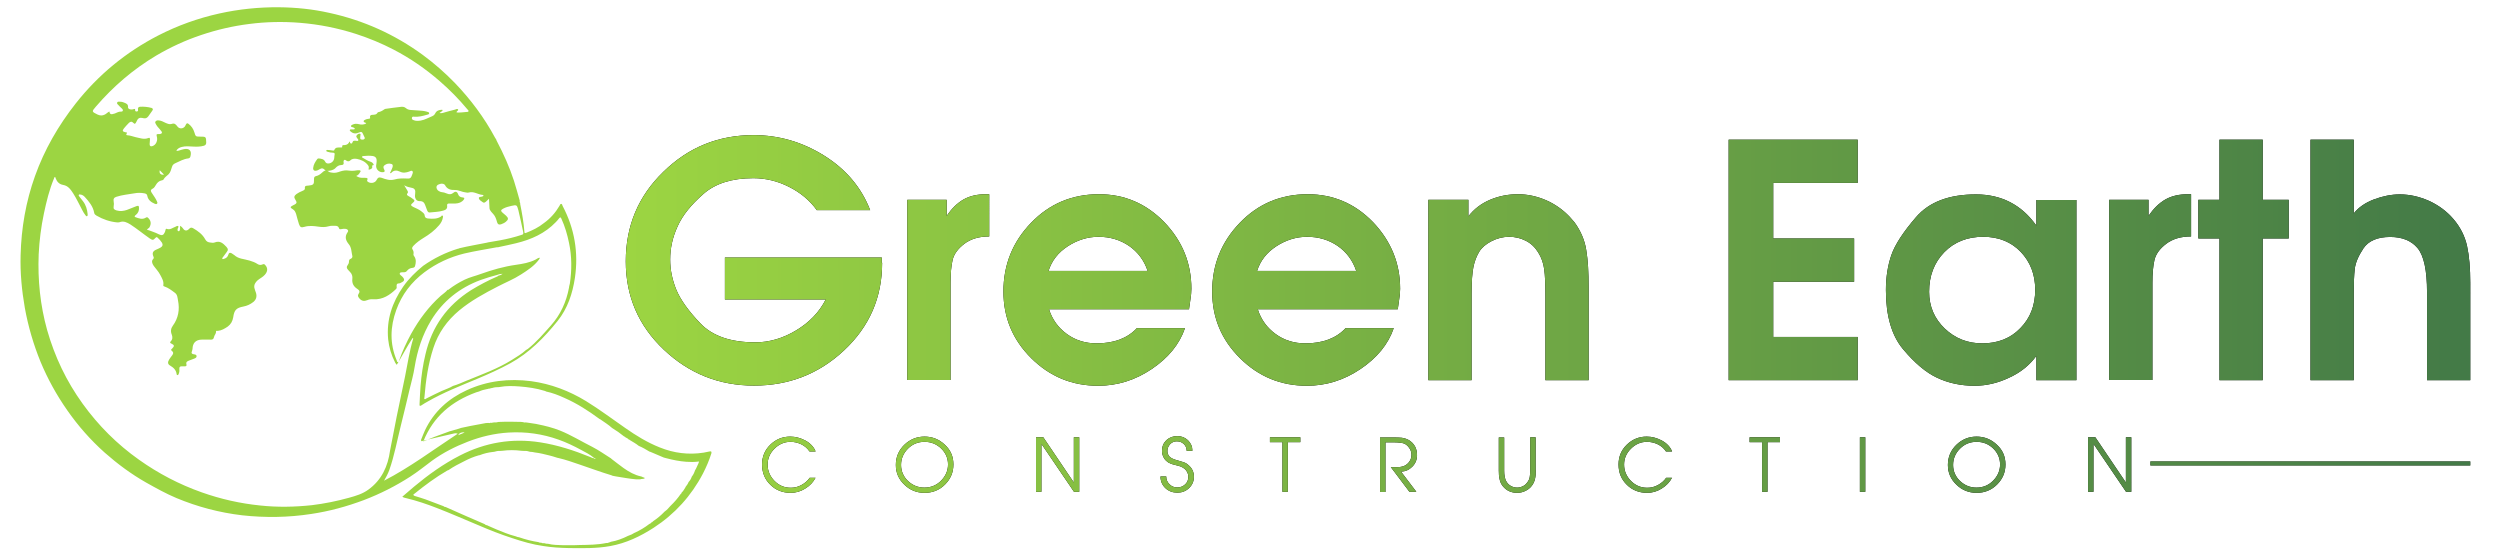 <?xml version="1.0" encoding="utf-8"?>
<!-- Generator: Adobe Illustrator 28.6.0, SVG Export Plug-In . SVG Version: 9.03 Build 54939)  -->
<svg version="1.1" baseProfile="basic" id="Layer_1"
	 xmlns="http://www.w3.org/2000/svg" xmlns:xlink="http://www.w3.org/1999/xlink" x="0px" y="0px" viewBox="0 0 1480.2 330.5"
	 xml:space="preserve">
<style type="text/css">
	.st0{fill:#9CD542;}
	.st1{fill:#221F20;}
	.st2{fill:url(#SVGID_1_);}
	.st3{fill:url(#SVGID_00000003784465617144389360000012659573395733086392_);}
	.st4{fill:url(#SVGID_00000049191756720990181350000003356096535918529152_);}
	.st5{fill:url(#SVGID_00000047020822533639687660000017828661477091045012_);}
	.st6{fill:url(#SVGID_00000118364681576360489900000000487216008815951539_);}
	.st7{fill:url(#SVGID_00000021821207249278997540000011670644844099909024_);}
	.st8{fill:url(#SVGID_00000082369756063590512490000016710259817119353501_);}
	.st9{fill:url(#SVGID_00000097498095093443904280000017377350256168976048_);}
	.st10{fill:url(#SVGID_00000105387820625274992730000004205105315388372147_);}
	.st11{fill:url(#SVGID_00000073714834200428462290000001519683306655120259_);}
	.st12{fill:url(#SVGID_00000023264231493491232350000002027183576048938126_);}
	.st13{fill:url(#SVGID_00000168818325401383877960000000865917536057122239_);}
	.st14{fill:url(#SVGID_00000119100928771972645340000009861509863028024221_);}
	.st15{fill:url(#SVGID_00000090289577285646543630000011273091226777239214_);}
	.st16{fill:url(#SVGID_00000165225511384708638970000008413501063802753450_);}
	.st17{fill:url(#SVGID_00000110438046283691161710000014109170877524232331_);}
	.st18{fill:url(#SVGID_00000085972717360325895440000001308521415436439452_);}
	.st19{fill:url(#SVGID_00000157299208518566653230000011383433791203953075_);}
	.st20{fill:url(#SVGID_00000158734614722477543200000015416535039627065243_);}
	.st21{fill:url(#SVGID_00000127754406724334349370000004081930604552923814_);}
	.st22{fill:url(#SVGID_00000046313213134175725250000009560760082100778935_);}
	.st23{fill:url(#SVGID_00000081650129104534653880000001781927670268172699_);}
	.st24{fill:url(#SVGID_00000146477428243492863720000013562452224041231497_);}
</style>
<g>
	<path class="st0" d="M420.1,267.3c-1.2,0.3-2.3,0.5-3.5,0.7c-8.9,1.4-17.6,0.3-26-3.1c-7.3-2.9-14-7-20.4-11.5
		c-7.7-5.3-15.2-11-23.2-15.9c-10-6.1-20.8-10.2-32.4-11.8c-13.2-1.7-26-0.3-38.2,5.3c-10.9,5-19.4,12.6-24.7,23.6
		c-0.8,1.7-1.5,3.6-2.2,5.3c-0.2,0.4-0.4,0.8,0,1.2c0.4,0.4,0.7-0.2,1-0.2c1.2-0.1,2.3-0.5,3.4-0.8c5-1.2,10.1-2.3,15.1-3.5
		c0.5-0.1,1-0.2,2,0.2c-14.6,9.6-28.3,19.9-43.6,27.8c1.2-2.1,2.3-4.1,3.1-6.3c3-8.5,4.6-17.4,6.8-26.2c1.8-7,3.4-14.1,5.1-21.1
		c1.1-4.6,2.4-9.1,3.1-13.7c1.6-9.8,4.6-19.1,9.8-27.7c6.9-11.3,16.8-19.2,29.2-23.8c3.3-1.2,6.7-2.2,10.1-3.1
		c0.9-0.4,1.8-0.5,3-0.6c-0.9,0.7-1.8,1-2.7,1.2c-0.1,0.3-0.4,0.4-0.7,0.5c-5.3,2.3-10.4,5-15.3,8c-14.2,9-23.2,21.6-27,38
		c-1.5,6.2-2.4,12.5-2.9,18.8c-0.3,3.6-0.4,7.2-0.6,10.8c-0.1,1,0.3,1.1,1.1,0.6c1.2-0.8,2.5-1.6,3.8-2.3c9.2-5.3,19.2-9.2,29-13.3
		c6.7-2.8,13.4-5.8,19.8-9.3c11.3-6.2,20.1-15.2,28-25c6-7.5,8.9-16.3,10.3-25.6c2.2-14.9-0.2-29.2-7.3-42.6
		c-0.2-0.4-0.2-1.1-0.8-1.2c-0.6,0-0.8,0.7-1,1.1c-2.4,4.1-5.5,7.6-9.3,10.3c-3.2,2.6-6.8,4.3-10.6,5.8c-0.5,0.2-0.9,0.2-0.9-0.5
		c-0.4-5.6-1.4-11.1-2.5-16.6c0-0.2,0-0.4,0-0.6c-0.3-0.4-0.4-0.9-0.3-1.5c-1.1-3.9-2.2-7.9-3.4-11.7C301.7,99,298.1,91,294,83.2
		c-0.1-0.2-0.1-0.4-0.2-0.6c-0.2-0.4-0.5-0.7-0.7-1.1c-6.4-11.9-14.4-22.6-23.7-32.3c-5.9-6.1-12.3-11.7-19.1-16.7
		c-16.7-12.2-35.2-20.5-55.4-24.9c-9.8-2.2-19.7-3.2-29.7-3.3c-11.9-0.1-23.7,1.1-35.4,3.7c-12.6,2.8-24.6,7.1-36.1,13
		c-19.2,9.9-35.5,23.3-48.9,40.3c-10.3,13.1-18.5,27.3-24.1,43c-5.4,15.1-8.1,30.8-8.5,46.8c-0.3,10.5,0.7,20.9,2.5,31.2
		c2,11,5.1,21.6,9.3,31.9c4.2,10.1,9.5,19.7,15.8,28.7c6.4,9.2,13.8,17.6,22.2,25.1c7.6,6.7,15.7,12.7,24.5,17.7
		c5.9,3.3,11.8,6.6,18,9.2c12.5,5.2,25.4,8.6,38.9,10.2c13.7,1.5,27.3,1.3,40.9-0.8c10.7-1.6,21-4.4,31.1-8.2
		c9.7-3.7,18.8-8.3,27.5-13.9c4.5-2.9,8.7-6.3,13-9.5c6.5-4.7,13.6-8.3,21.1-11.2c7.8-3,15.8-4.9,24.2-5.4c10.1-0.6,20,0.8,29.5,4.2
		c4.6,1.6,8.9,3.7,13.2,6c2.7,1.4,5.4,2.8,7.8,4.8c0.4,0.1,0.7,0.2,1,0.6c-0.5,0.1-0.8-0.1-1.1-0.4c-0.8,0-1.4-0.4-2.1-0.7
		c-9.6-3.9-19.4-7.1-29.7-8.7c-16.7-2.6-32.5,0.1-47.5,7.8c-9.8,5-18.7,11.4-27.1,18.4c-2.3,1.9-4.6,4-7,6c0.9,0.6,1.7,0.7,2.5,0.9
		c6.2,1.5,12.1,3.5,18,5.8c8.3,3.2,16.4,6.8,24.6,10.2c6.5,2.8,13.1,5.4,19.9,7.6c6,2,12.1,3.8,18.5,4.7c5,0.8,10,1.1,15,1.2
		c8.2,0.1,16.5,0.3,24.7-1.2c9.3-1.7,17.7-5.7,25.6-10.8c12.5-8.1,22.3-18.9,29.2-32.1c2-3.9,3.7-7.8,5-12
		C421.4,267.3,421.1,267.1,420.1,267.3z M329.1,131.5c0.7-0.7,1.3-1.4,1.9-2.2c0.7-0.9,1-0.7,1.4,0.2c2.1,4.6,3.5,9.4,4.5,14.3
		c1.7,8,1.7,16,0.5,24.1c-0.1,0.5-0.3,1-0.4,1.6c0,0.3-0.1,0.6-0.1,0.8c-1.6,8.5-5,16-10.8,22.5c-4.3,4.8-8.5,9.8-13.6,13.8
		c-0.2,0.1-0.3,0.2-0.5,0.3c-0.1,0.1-0.2,0.2-0.4,0.2c-2.6,2.4-5.7,4.2-8.7,6.1c-8.4,5.2-17.6,8.5-26.7,12.2c-2.6,1.1-5.2,2.3-8,3.1
		l0,0c-2.1,1.3-4.5,2-6.7,3c-3,1.4-6.1,2.9-9,4.4c-0.3,0.2-0.7,0.6-1.1,0.4c-0.4-0.2-0.2-0.7-0.1-1.1c0.8-9.9,2.2-19.7,5.3-29.2
		c2.9-8.9,8.1-16.2,15.3-22.2c7-5.8,14.9-10.1,22.9-14.2c4.6-2.4,9.4-4.3,13.7-7.1c3.9-2.5,7.8-5,10.6-8.8c0.2-0.3,0.5-0.6,0.5-1.1
		c-1,0-1.7,0.7-2.5,1.1c-3.7,1.9-7.6,2.5-11.6,3.1c-7.2,1-14.1,3-20.8,5.4c-3.2,1.2-6.5,1.9-9.6,3.4c-3.3,1.6-6.4,3.5-9.3,5.7
		c-0.2,0.2-0.4,0.4-0.8,0.3l0-0.1l0,0.1c-1.1,1.4-2.7,2.4-4.1,3.6c-7.1,6.4-12.7,13.9-17.4,22.3c-2.8,5.1-5.2,10.4-7.2,15.9
		c-0.1,0.4-0.1,1-0.7,1c-0.6,0-0.6-0.6-0.7-1c-4.2-9.9-3.9-19.8-0.3-29.8c3.3-9.2,9-16.6,16.7-22.4c7.1-5.3,15-9,23.6-11.1
		c6.4-1.5,12.9-2.5,19.3-3.7c0.2,0,0.5,0,0.7,0c0.3-0.1,0.6-0.1,0.8-0.2c3.3-0.7,6.6-1.4,9.9-2.2
		C314.6,141.8,322.7,138.2,329.1,131.5z M218.1,289.9c-3.4,2.5-7.4,3.7-11.4,4.8c-7.2,2-14.6,3.5-22,4.4
		c-10.2,1.1-20.4,1.3-30.6,0.2c-11.9-1.2-23.4-3.8-34.7-7.8c-13.3-4.7-25.7-11.2-37.1-19.3c-13-9.2-24.1-20.3-33.4-33.2
		c-9.6-13.3-16.5-27.8-21-43.6c-4.1-14.7-5.6-29.6-5-44.8c0.4-8.1,1.4-16.2,3.1-24.2c1.5-7.1,3.2-14.1,6-20.8c0.1-0.3,0-0.7,0.5-0.7
		c0.5,0,0.4,0.5,0.5,0.8c0.8,2,2.1,3.4,4.4,3.8c3,0.5,4.5,2.8,6,5.1c2,3.1,3.5,6.5,5.3,9.8c0.5,1,1.1,2,1.8,2.9
		c0.3,0.3,0.5,0.9,1,0.7c0.5-0.2,0.4-0.7,0.4-1.2c-0.3-2.8-1-5.4-2.8-7.7c-0.7-0.9-1.4-1.8-2.1-2.7c-0.2-0.3-0.6-0.6-0.3-1.1
		c0.2-0.3,0.6-0.1,1-0.1c1,0.1,1.8,0.7,2.4,1.3c2.6,2.8,5,5.7,5.7,9.6c0.1,0.8,0.8,1.2,1.4,1.6c3.8,2.2,7.9,3.6,12.3,4
		c0.4,0,0.8,0,1.2-0.1c2.5-1,4.5,0.1,6.5,1.3c4,2.6,7.6,5.6,11.5,8.3c1.7,1.1,2,1.1,3.4-0.4c0.5-0.5,0.8-0.5,1.2-0.1
		c1,0.9,1.9,1.9,2.6,3c0.7,1.2,0.4,2.1-0.7,2.8c-0.8,0.5-1.8,0.9-2.7,1.3c-2,0.9-2.5,2-1.7,4c0.3,0.6,0.4,1.1-0.2,1.7
		c-0.9,0.9-0.7,2.3,0.4,3.9c1.3,1.8,2.9,3.4,3.9,5.4c1,1.9,2.2,3.8,1.8,6.1c-0.1,0.5,0.3,0.6,0.6,0.7c2.4,0.8,4.3,2.3,6.3,3.8
		c1.5,1.1,1.5,2.9,1.8,4.5c1.1,5.4,0.2,10.5-3.1,15c-1.1,1.5-1.4,3.3-0.6,5.2c0.5,1.4,0.6,2.8-0.6,4c-0.6,0.6-0.4,1,0.3,1.3
		c1.9,0.9,2,1.5,0.5,3c-0.6,0.5-0.9,0.8-0.1,1.4c1,0.7,0.9,1.6,0.2,2.5c-0.7,0.8-1.2,1.7-1.8,2.5c-1,1.6-1,2.8,0.6,3.7
		c2,1.2,3.5,2.6,3.8,5.1c0,0.2,0.2,0.5,0.5,0.5c0.4,0,0.5-0.3,0.6-0.5c0.5-1,0.6-2,0.5-3c-0.1-1.3,0.4-1.8,1.7-1.7
		c0.5,0,1.1,0,1.6,0c0.8,0,1.1-0.4,0.9-1.1c-0.4-1.4,0.4-1.9,1.5-2.3c1.1-0.4,2.1-0.8,3.2-1.2c0.7-0.3,1.3-0.6,1.3-1.4
		c0-0.9-0.8-1-1.5-1.1c-1.3-0.2-1.8-0.7-1.2-2c0.2-0.4,0.2-0.9,0.3-1.3c0.1-3.3,1.8-5.2,5.1-5.4c1.8-0.1,3.7,0,5.5,0
		c1.2,0.1,1.9-0.3,2.1-1.5c0.2-1.2,1.3-1.9,1.2-3.3c-0.1-0.6,0.7-0.4,1.1-0.4c2.2-0.2,4-1.3,5.8-2.5c1.9-1.4,2.9-3.2,3.3-5.6
		c0.6-4.2,1.8-5.5,6-6.3c2.2-0.4,4.1-1.3,5.9-2.7c1.7-1.4,2.2-3.2,1.6-5.3c-0.3-1-0.8-2-1-3.1c-0.3-1.8,0.6-3.2,1.9-4.4
		c1.4-1.2,3.1-1.9,4.3-3.3c1.7-1.9,1.9-3.9,0.3-5.7c-0.4-0.5-0.8-0.8-1.5-0.5c-1,0.5-2.1,0.5-3-0.1c-3-2-6.5-2.5-9.9-3.3
		c-1.5-0.4-2.8-1-3.9-2c-0.5-0.4-1.1-0.7-1.6-1.1c-1-0.6-1.7-0.4-2,0.8c-0.4,1.4-1.3,2.1-2.7,2.5c-0.3,0.1-0.6,0.2-0.8,0
		c-0.3-0.4,0-0.7,0.2-0.9c0.7-1,1.5-2.1,2.3-3.1c1-1.2,0.9-2-0.2-3.2c-2-2.1-3.8-3.8-7-2.5c-0.7,0.3-1.7,0.1-2.5,0
		c-1.3-0.1-2.3-0.6-3-1.9c-1.6-3-4.3-4.9-7.2-6.6c-0.9-0.5-1.6-0.4-2.3,0.4c-1.3,1.4-2.7,1.3-3.7-0.3c-0.4-0.6-0.9-1.1-1.7-1.5
		c-0.1,0.9,0.2,1.7-0.1,2.5c-0.2,0.4-0.3,0.8-0.8,0.7c-0.6-0.1-0.6-0.6-0.6-1c0-0.1,0.1-0.3,0.1-0.4c0.1-0.6,0.8-1.2,0.3-1.6
		c-0.5-0.4-1.2,0.2-1.7,0.4c-1.7,0.6-3.1,2-5.1,1.2c-0.4-0.2-0.6,0.2-0.7,0.6c-0.1,0.5-0.2,1-0.4,1.4c-0.8,1.8-1.7,2.1-3.4,1.3
		c-1.2-0.6-2.3-1.1-3.5-1.5c-1.2-0.5-2.4-0.9-3.7-1.3c0.4-0.6,1.1-0.8,1.5-1.4c1.2-2.2,0.9-4-0.9-5.7c-0.5-0.4-0.8-0.3-1.3,0
		c-2.1,1.3-4.1,0.4-6.1-0.3c-0.9-0.3-0.3-1,0.2-1.3c1.4-1.1,2-2.5,1.9-4.3c-0.1-1.3-0.4-1.3-1.6-0.9c-3.8,1.3-7.3,3.8-11.7,2.5
		c-1.3-0.4-2-0.9-1.7-2.4c0.2-1,0.2-2,0-2.9c-0.3-1.4,0.2-2.4,1.7-2.8c3.4-1.1,7-1.4,10.4-2c2.1-0.4,4.1-0.4,6.2,0
		c0.9,0.2,1.4,0.5,1.6,1.4c0.4,2.4,2.2,3.8,4.3,4.7c0.5,0.2,1.1,0.5,1.5,0c0.4-0.4,0.1-1-0.1-1.4c-0.7-1.7-1.9-3.2-2.9-4.8
		c-0.7-1-1.2-1.9,0.4-2.7c0.9-0.4,1.4-1.4,1.9-2.2c0.8-1.4,1.9-2.4,3.5-2.7c0.4-0.1,0.9-0.2,1-0.5c0.7-1.4,2-2.1,3-3.1
		c1.1-1.1,1.5-2.7,2-4.3c0.3-1.2,1-1.8,2.1-2.3c2.5-1.1,4.8-2.5,7.6-2.8c0.7-0.1,1.2-0.6,1.3-1.4c0.8-3.1-0.7-4.7-3.8-4.1
		c-1,0.2-1.9,0.5-2.9,0.8c-0.5,0.1-1,0.4-1.7,0.1c0.8-1.3,2-1.9,3.3-2.2c2.2-0.6,4.5-0.3,6.8-0.2c2.1,0.1,4.1,0.1,6.2-0.5
		c1-0.3,1.4-0.9,1.4-1.9c-0.1-3.5-0.1-3.5-3.7-3.5c-2.5,0-2.6-0.1-3.3-2.5c-0.6-2-1.7-3.7-3.4-5c-0.7-0.6-1.2-0.5-1.6,0.3
		c-0.3,0.6-0.6,1.4-1.3,1.8c-1.3,0.9-3,0.6-3.9-0.8c-0.9-1.2-1.7-1.9-3.3-1.3c-1.3,0.4-2.5-0.2-3.7-0.7c-1.2-0.6-2.5-1.3-3.9-1.4
		c-0.7-0.1-1.4,0-1.9,0.6c-0.5,0.6,0,1.2,0.3,1.8c0.7,1.4,2,2.4,2.9,3.7c0.3,0.4,0.8,0.8,0.5,1.4c-0.3,0.5-0.9,0.5-1.4,0.6
		c-0.2,0-0.5,0-0.7,0c-0.9,0-1.2,0.1-0.9,1.2c0.8,2.6-0.4,5.2-2.5,5.9c-1.2,0.4-1.7,0-1.7-1.2c0-0.9,0.2-1.8,0.2-2.7
		c0-0.5,0-1.3-0.9-0.9c-2.7,1.1-5.1,0-7.7-0.5c-1.6-0.4-3.1-1-4.7-1.1c-0.5,0-1-0.2-0.6-0.8c0.7-1-0.1-0.9-0.7-1
		c-1.7-0.4-1.9-0.9-0.8-2.3c0.9-1.1,1.9-2.2,2.9-3.2c0.9-0.9,1.8-1,2.7,0c0.8,0.9,1.2,0.4,1.6-0.4c1.1-2.5,1.8-3,4.4-2.4
		c1.3,0.3,2.1-0.2,2.8-1.1c0.8-1.1,1.6-2.3,2.4-3.4c0.6-0.8,0.3-1.3-0.5-1.6c-2.2-0.6-4.5-0.8-6.7-0.7c-1,0.1-1.5,0.6-1.3,1.7
		c0.1,0.5,0.1,1-0.6,1.1c-0.6,0.1-1.2-0.1-1.1-0.9c0.1-0.8-0.4-0.6-0.8-0.5c-0.8,0.3-1.6,0.3-2.3,0.1c-0.6-0.1-1.2-0.7-1.1-1.2
		c0.2-1.9-1.2-2.3-2.5-2.8c-0.9-0.4-1.8-0.5-2.8-0.5c-0.4,0-0.9,0-1.1,0.5c-0.2,0.5,0,0.9,0.4,1.2c0.8,0.9,1.6,1.7,2.5,2.5
		c0.3,0.3,0.6,0.7,0.4,1.2c-0.2,0.5-0.7,0.5-1.1,0.5c-1.4-0.1-2.4,0.7-3.6,1.1C65.7,68,65,67.7,64.8,66c-1,0.4-1.7,1.3-2.7,1.8
		c-1.5,0.8-2.9,0.7-4.4,0c-3.4-1.7-3.5-1.7-1-4.6C67,51.2,78.9,41,92.5,32.9c8.5-5,17.4-9.1,26.7-12.2c9.2-3.1,18.7-5.3,28.3-6.5
		c10-1.3,20-1.5,30-0.7c11.3,0.9,22.4,3.1,33.3,6.6c7.7,2.5,15.2,5.6,22.3,9.3c9.8,5.1,18.8,11.3,27.2,18.6
		c5.9,5.1,11.4,10.7,16.4,16.7c0.3,0.4,0.9,0.7,0.7,1.2c-0.2,0.4-0.9,0.4-1.3,0.4c-1.9,0.2-3.8,0.4-5.7,0.3c0-0.2-0.1-0.3-0.1-0.3
		c0.2-0.6,1.3-0.9,0.9-1.5c-0.4-0.6-1.2-0.1-1.8,0.1c-2.5,0.6-4.9,1.3-7.4,2c-0.5,0.1-1.1,0.2-1.8,0c0.5-0.4,1-0.8,1.5-1.1
		c0.2-0.1,0.4-0.3,0.3-0.6c-0.1-0.3-0.4-0.2-0.6-0.2c-1.5,0.1-2.9,0.5-3.7,2.1c-0.4,0.8-0.9,1.3-1.8,1.7c-2.3,0.9-4.4,2.2-6.9,2.6
		c-1.4,0.2-2.9,0.3-4.2-0.3c-0.6-0.2-1.1-0.6-0.9-1.4c0.1-0.7,0.8-0.7,1.3-0.6c2.6,0.2,5-0.4,7.4-1.1c0.6-0.2,1.5-0.2,1.5-1
		c0-0.6-0.9-0.7-1.4-0.9c-1.7-0.5-3.5-0.6-5.3-0.7c-1.5-0.1-3-0.2-4.4-0.3c-1-0.1-1.9-0.4-2.7-1.1c-0.9-0.8-2.1-0.9-3.2-0.7
		c-2.8,0.3-5.7,0.7-8.5,1.1c-0.3,0-0.7,0.1-1,0.3c-1.1,0.8-2.3,1.5-3.6,1.7c-0.1,0-0.3,0.1-0.4,0.2c-0.7,1.4-1.9,1.3-3.2,1.4
		c-0.9,0-1.6,0.5-1.3,1.6c0.2,0.6-0.2,0.6-0.6,0.7c-0.8,0.1-1.6,0.2-2.3,0.6c-0.4,0.2-0.9,0.4-0.9,0.9c0,0.5,0.5,0.7,0.9,0.8
		c0.2,0.1,0.5,0.1,0.6,0.5c-1.4,0.8-2.9,0.8-4.4,0.4c-1.3-0.3-2.5-0.3-3.7,0.3c-0.4,0.2-0.9,0.4-0.9,0.9c0,0.5,0.6,0.5,0.9,0.6
		c0.5,0.2,1.2,0.3,1.4,1c-0.5,0.5-1.2,0.3-1.8,0.3c-0.4,0-1-0.1-1.2,0.4c-0.1,0.5,0.4,0.7,0.7,1c1.5,1.3,3.2,1.2,4.9,0.4
		c1.2-0.6,1.8-0.2,2.2,0.9c0.2,0.5,0.5,1,0.7,1.5c0.2,0.5,0.7,1,0.1,1.5c-0.5,0.5-1.2,0.4-1.8,0.3c-0.7-0.1-0.7-0.8-0.6-1.3
		c0-0.2,0.1-0.5,0-0.7c0-0.5,0.5-1.2-0.2-1.4c-0.6-0.2-1.2,0.2-1.7,0.7c-0.5,0.5-0.6,1-0.2,1.5c0.1,0.1,0.1,0.2,0.2,0.3
		c0.3,0.5,1,1,0.7,1.5c-0.3,0.5-1.1,0.1-1.7,0.1c-0.6,0-1.3-0.1-1.6,0.7c-0.2,0.5-0.3,1-0.9,1c-0.7,0-0.6-0.8-1-1.3
		c-0.4,1.4-1.4,2-2.7,2.2c-0.7,0.1-1.8-0.4-1.6,1.2c0,0.3-0.7,0.2-1.1,0.2c-1.4,0.1-2.9-0.3-3.6,1.6c-0.1,0.4-0.7,0.2-1.1,0.2
		c-0.9-0.1-1.8-0.3-2.6-0.3c-0.4,0-0.9-0.2-1,0.3c-0.1,0.6,0.5,0.7,0.9,0.8c0.9,0.3,1.9,0.5,2.9,0.5c0.9,0,1.3,0.3,1.1,1.2
		c-0.1,0.6-0.2,1.2-0.2,1.8c-0.1,1.9-1.7,3.4-3.6,3.4c-0.8,0-1.4-0.3-1.8-1.1c-0.8-1.6-2.3-1.7-3.8-1.9c-0.3,0-0.6,0.1-0.8,0.3
		c-1.2,1.6-2.3,3.3-2.5,5.4c-0.1,1.3,0.8,1.9,2.1,1.5c0.3-0.1,0.7-0.2,1-0.4c1.2-0.6,2.2-1.7,3.8,0c1,1.2,5.1,0.3,6.2-1
		c1-1.1,2.1-1.9,3.7-1.9c1.1,0,1.5-0.6,1.2-1.7c-0.1-0.5,0-0.9,0.3-1.2c0.5-0.4,0.9,0,1.2,0.2c0.9,0.7,1.8,0.7,2.6-0.1
		c1.1-1.1,2.6-1,3.9-0.8c2.4,0.5,4.7,1.5,6.3,3.5c0.5,0.6,0.8,1.2,0.6,1.9c-0.4,1.4,0.4,0.9,1,0.7c0.6-0.2,1.3-0.8,1.1-1.4
		c-0.4-1,0.3-0.9,0.9-1.1c-0.3-1.1-1.1-1.7-2.1-2c-1.6-0.5-2.9-1.4-4.3-2.2c-0.3-0.2-0.7-0.3-0.6-0.7c0.1-0.2,0.5-0.4,0.7-0.4
		c2-0.2,3.9-0.3,5.9,0c1.4,0.3,2.2,1.3,2.1,2.9c0,0.9-0.2,1.8-0.3,2.6c-0.3,2.4,2,4.5,4.4,4c0.8-0.2,0.7-0.7,0.5-1.2
		c-0.5-1-1-2,0-2.8c1.2-1,2.7-1.3,4.2-0.8c1,0.3,0.8,1.4,0.5,2.2c-0.4,1.1-0.9,2.1-1.4,3.1c0.4,0.3,0.6,0.1,0.8-0.1
		c1.5-1.7,3.4-1.5,5-0.7c2,1,3.7,0.6,5.5,0c0.6-0.2,1.4-0.8,1.9-0.3c0.7,0.6,0.1,1.5-0.1,2.2c-0.7,2-1.2,2.4-3.3,2.2
		c-2.4-0.1-4.9-0.1-7.2,0.6c-2.7,0.7-5.1-0.1-7.5-1c-1.6-0.5-2.3-0.2-3,1.2c-0.9,2-3.9,2.4-5.5,0.9c-0.2-0.2-0.2-0.4-0.1-0.7
		c0.6-1.3-0.2-1.4-1.2-1.4c-1.4,0-2.9,0.1-4.2-0.5c-0.3-0.1-0.6-0.3-1.1-0.6c1.1-0.5,1.8-1.2,2.2-2.1c0.2-0.3,0.6-0.6,0.3-1
		c-0.2-0.3-0.6-0.3-0.9-0.3c-0.5,0-1,0-1.5,0.1c-1.5,0.3-3.1,0.3-4.6,0.1c-1.7-0.3-3.3,0-4.9,0.5c-1.6,0.6-3.3,1.1-5.1,0.7
		c-0.6-0.1-1.3-0.2-1.7-0.5c-1.6-1.3-2.8-0.7-4,0.5c-1.1,1-2.2,1.8-3.7,2.1c-1,0.2-1.1,1-1.1,1.9c0.1,3-0.3,3.4-3.4,3.7
		c-1.1,0.1-2.2-0.1-2,1.7c0.1,0.8-0.9,1.2-1.6,1.5c-1.2,0.5-2.3,1-3.4,1.8c-1.4,1.1-1.6,1.9-0.6,3.4c1,1.6,0.9,2.1-0.8,3
		c-0.2,0.1-0.4,0.1-0.5,0.2c-2,1.1-2,1.3-0.1,2.5c1,0.6,1.4,1.6,1.8,2.7c0.6,2,1,4,1.7,6c0.7,1.9,1.3,2.2,3.3,1.6
		c2.7-0.8,5.5-0.5,8.2-0.1c2,0.3,4,0.4,6-0.2c1.3-0.4,2.6-0.3,4-0.3c1,0,1.9,0.3,2.2,1.4c0.2,0.6,0.5,0.7,1.1,0.6
		c1-0.2,2-0.3,2.9-0.2c1.2,0.2,1.8,1.1,1.1,2c-1.9,2.7-1.1,4.9,0.7,7.1c1.7,2,1.5,4.6,2.1,7c0.2,0.6-0.3,1.4-0.9,1.6
		c-0.9,0.3-1.1,0.9-1.1,1.8c0,0.7-0.3,1.4-0.7,1.9c-0.9,1-0.7,2,0.2,2.9c0.4,0.4,0.8,0.9,1.2,1.3c1.1,1.1,1.5,2.5,1.3,4.1
		c-0.3,2.6,0.8,4.5,3,5.9c1.3,0.8,1.6,1.7,0.7,2.9c-0.7,1-0.3,1.7,0.4,2.6c1.4,1.7,2.9,1.9,4.8,1.1c1.1-0.5,2.4-0.6,3.6-0.5
		c5.5,0.3,9.7-2.5,13.4-6.1c0.5-0.5,0.4-1.2,0.3-1.8c0-1,0.3-1.5,1.3-1.5c0.4,0,0.8-0.1,1.1-0.3c1.9-0.9,3-1.7,0.9-3.8
		c-0.6-0.6-1.7-1.1-1.4-1.9c0.3-0.8,1.5-0.5,2.4-0.6c0.8,0,1.4-0.2,1.9-0.9c0.8-1,1.9-1.6,3.2-1.7c0.7-0.1,1.3-0.3,1.5-1
		c0.6-2,0.8-4.1-0.5-5.9c-0.3-0.4-0.5-0.7-0.4-1.2c0.2-1.1,0-2-0.6-2.9c-0.6-0.9,0.2-1.6,0.7-2.2c1.7-1.8,3.7-3.2,5.8-4.5
		c3.5-2.1,6.7-4.5,9.3-7.6c1.1-1.3,1.9-2.7,2.2-4.5c0.1-0.4,0.2-0.9-0.2-1.1c-0.5-0.4-0.6,0.3-0.9,0.5c-2.3,1.5-4.9,1.4-7.4,1.2
		c-1.2-0.1-2.1-0.3-2.3-1.9c-0.1-1.1-1.2-1.8-2.1-2.5c-1.4-1.1-3.1-1.7-4.7-2.5c-1.5-0.8-1.6-1.3-0.3-2.3c1.4-1.2,1.4-1.6-0.1-2.6
		c-0.6-0.5-1.3-0.9-2-1.3c-0.8-0.5-1.9-0.8-0.8-2.1c0.3-0.4,0-1.1-0.3-1.5c-0.5-0.9-1.1-1.8-1.8-3c1.5,0.9,2.9,1.2,4.4,1.5
		c1.8,0.3,2.4,1.4,2.1,3.3c-0.1,0.8-0.2,1.7,0,2.5c0.4,1.4,1.2,2.1,2.7,2.1c1.7-0.1,2.7,0.8,3.2,2.3c0.4,1.1,0.8,2.1,1.2,3.2
		c0.3,0.7,0.7,1.3,1.5,1.2c2.7-0.3,5.4-0.3,8-1.1c1.5-0.4,2.6-1.1,2.3-3c-0.1-0.8,0.3-1.2,1.1-1.2c1.3,0,2.6,0,3.9,0
		c1.9-0.1,3.6-0.7,4.8-2.2c0.6-0.8,0.6-1.3-0.6-1.4c-1.3-0.1-2.2-0.6-2.7-1.9c-0.5-1.5-1.5-1.9-2.7-0.9c-1.3,1.1-2.5,1.1-3.9,0.5
		c-1.1-0.5-2.2-0.8-3.4-0.9c-0.2,0-0.4-0.1-0.6-0.2c-1.1-0.4-2-1.1-2.2-2.4c-0.1-1,0.5-1.6,1.3-1.9c1.2-0.5,2.5-0.8,3.6,0.2
		c0,0,0.1,0.1,0.1,0.1c1.3,2.6,3.5,3.1,6.1,3c2.1,0,4,1.2,6,1.4c0.7,0.1,1.4,0.3,2,0.1c3-0.9,5.4,1.2,8.2,1.4c0.2,0,0.5,0.1,0.5,0.4
		c0,0.3-0.3,0.4-0.5,0.5c-0.1,0-0.2,0-0.3,0.1c-0.7,0.2-2,0.1-1.9,0.9c0.1,1.1,1.4,1.8,2.4,2.5c0.7,0.5,1.3,0,1.8-0.4
		c0.6-0.5,1.1-1,1.8-1.7c0.1,2,0.2,3.8,0.3,5.6c0,0.2,0.1,0.4,0.1,0.6c0.5,1.1,1.3,2,2.1,2.8c1.3,1.4,1.8,3.1,2.3,4.9
		c0.4,1.3,1.2,1.6,2.4,1.2c1-0.4,2-0.8,2.8-1.5c1.6-1.3,1.6-2.2,0.1-3.6c-0.7-0.6-1.4-1.2-2.1-1.8c-1.1-1-1.1-1.5,0.3-2.3
		c1.6-0.9,3.3-1.3,5-1.7c3.2-0.7,3.2-0.6,4.1,2.6c1.1,4.3,1.9,8.7,2.9,13.1c0.2,1.1-0.3,1.3-1.1,1.5c-4.2,1.4-8.4,2.4-12.7,3.2
		c-2.3,0.4-4.6,0.8-7,1.2c-0.3,0.1-0.6,0.1-0.8,0.2c-5.4,1.1-10.9,2-16.3,3.3c-0.2,0.2-0.4,0.3-0.6,0.2c-7.5,2.3-14.4,5.7-20.8,10.2
		l0,0c-4.4,3.6-8.5,7.6-11.8,12.3c-6.5,9.4-10,19.6-8.9,31.2c0.5,4.8,1.9,9.4,4.1,13.7c0.2,0.5,0.6,0.9,1,1.4
		c3.3-5.4,6-10.8,9.4-15.9c0.3,0.1,0.3,0.3,0.3,0.5c-2.2,7.3-3.3,14.9-4.8,22.3c-1.6,8-3.4,16-5,24c-1.4,6.7-2.5,13.4-3.9,20
		C229.7,276,226,284.2,218.1,289.9z M94.6,100.8c0.8,0.9,1.7,1.7,2.5,2.6C95.2,103.7,94.1,102.6,94.6,100.8z M271.3,257.7
		L271.3,257.7c0.8-1.7,2.3-1.7,3.8-1.8C274,256.8,272.6,257,271.3,257.7L271.3,257.7z M413.5,274.4c-0.7,1.3-1.1,2.8-2,4.1l0,0
		c-0.4,1.3-1,2.6-1.9,3.7l0,0c-0.4,1.2-1,2.3-1.9,3.2l0,0c-0.4,1.1-1.1,2-1.8,2.9c0,0.1-0.1,0.2-0.1,0.3c-0.7,1-1.2,2.2-2.2,3
		c-0.1,0.4-0.2,0.7-0.6,0.9c-1.7,2.5-3.7,4.8-5.9,6.9c-0.1,0.1-0.1,0.1-0.2,0.2c-1,1.2-2.1,2.4-3.4,3.3c-0.1,0.1-0.2,0.1-0.2,0.2
		c-2,2.1-4.2,3.9-6.6,5.5c-0.3,0.4-0.7,0.7-1.1,0.8c-0.2,0.4-0.5,0.6-0.9,0.7c0,0.1-0.1,0.1-0.2,0.1c-2.7,2.1-5.6,3.8-8.6,5.2
		c-0.1,0-0.2,0.1-0.3,0.1c-1,0.7-2.1,1.2-3.3,1.6c-0.2,0.1-0.4,0.1-0.5,0.2c-3.2,1.6-6.6,2.9-10.2,3.5l-0.1,0.1l-0.1,0
		c-0.2,0.2-0.4,0.2-0.6,0.2c-0.6,0.3-1.2,0.5-1.8,0.4c-5.3,1.1-10.6,1.1-16,1.2c-2.4,0.1-4.7,0.2-7.1,0.1c-0.3,0-0.6,0-0.9,0
		c-0.6,0-1.2,0-1.8,0c-2.9-0.1-5.8-0.1-8.6-0.8c-0.3,0-0.6-0.1-0.9-0.1c-0.3,0.1-0.6,0.1-0.9-0.2c-0.3,0-0.6-0.1-0.9-0.1
		c-0.4,0-0.8,0.1-1.2-0.2c-0.2,0-0.4-0.1-0.6-0.1c-0.3,0.1-0.7,0-1-0.2l-0.1,0l-0.1-0.1c-4-0.6-7.8-1.6-11.6-2.9
		c-0.6-0.1-1.3-0.2-1.8-0.5c-0.1,0-0.2-0.1-0.3-0.1l0,0c-4-1-7.7-2.6-11.4-4.1c-1.6-0.7-3.2-1.4-4.8-2.1c-0.2-0.1-0.4-0.2-0.6-0.3
		c-0.5,0-1-0.2-1.3-0.6l-0.1,0l-0.1-0.1c-3.5-1.5-7-3-10.4-4.5c-4.1-1.8-8.1-3.6-12.2-5.4c-0.2-0.1-0.3-0.2-0.5-0.2
		c-0.5,0-0.9-0.2-1.2-0.5l0,0c-3.5-1.3-7.1-2.7-10.6-4c-2.1-0.7-4.2-1.4-6.3-2c-0.4-0.1-0.8-0.3-0.9-0.6c-0.2-0.5,0.4-0.6,0.6-0.8
		c6.2-5,12.5-9.7,19.4-13.7c0.2-0.1,0.5-0.2,0.8-0.3l0,0c3-2.1,6.2-3.7,9.4-5.3c2.7-1.4,5.5-2.6,8.4-3.4c0.2,0,0.4-0.1,0.6-0.1
		c2.5-1,5.1-1.6,7.7-1.9c0.3,0,0.6-0.1,0.9-0.1c1.1-0.3,2.1-0.6,3.3-0.5c0.5,0,1-0.1,1.5-0.1c3.8-0.5,7.5-0.5,11.3,0
		c0.6,0,1.2,0.1,1.8,0.1c1.1-0.1,2.2,0.1,3.3,0.5c1,0,2,0.2,2.9,0.4c2.9,0.3,5.8,1.1,8.7,1.8c1.3,0.3,2.5,0.7,3.8,1.1
		c0.2,0.1,0.4,0.1,0.6,0.2c0.1,0,0.2,0.1,0.4,0.1c0.2,0,0.3,0.1,0.5,0.1c4.3,1,8.5,2.5,12.6,3.9c6.2,2.1,12.4,4.4,18.7,6.3
		c0.2,0.1,0.4,0.2,0.7,0.3c0.7,0.1,1.4,0.3,2.1,0.4c3.9,0.6,7.9,1.4,11.8,1.7c0.8,0,1.6,0,2.4,0c0.9-0.4,2,0,2.8-0.7
		c-0.4-0.6-1.2-0.3-1.6-0.8c-0.2-0.1-0.4-0.1-0.6-0.2c-3.8-0.8-7.2-2.7-10.3-4.9c-2.5-1.8-4.9-3.7-7.4-5.6l0-0.1
		c-3.7-2.3-7.3-4.9-11.2-6.9c-6.4-3.2-12.5-7-19.2-9.7c-4.3-1.7-8.7-2.8-13.2-3.7c-0.3-0.1-0.6-0.1-0.9-0.2
		c-1.8-0.3-3.6-0.5-5.3-0.8c-0.3,0-0.6-0.1-0.9-0.1c-0.5,0.1-1,0.1-1.5-0.2c-0.4,0-0.7,0-1.1-0.1c-4.2-0.1-8.5-0.2-12.7,0
		c-0.9-0.1-1.8,0.4-2.7,0.3c-0.5,0-1,0-1.4,0.1c-0.5,0.2-1,0.2-1.5,0.1c-0.4,0.3-0.8,0.2-1.2,0.1c-0.5,0-1,0.1-1.5,0.1
		c-3,0.6-6.1,1.1-9.1,1.7c-1.9,0.4-3.8,0.8-5.7,1.2c0,0-0.1,0.1-0.1,0.1l-0.1,0c-0.1,0-0.2,0.1-0.3,0.1c-0.2,0.1-0.4,0.1-0.6,0.2
		c-1.6,0.5-3.2,0.9-4.8,1.4c-0.2,0-0.3,0.1-0.5,0.1c-3,1.1-6,2.2-9,3.3c-2.1,0.8-4.2,1.7-6.8,2.8c6-14.9,16.9-23.8,31.3-29.1
		c0.6-0.2,1.1-0.3,1.7-0.5c1.5-0.7,3-1.1,4.6-1.4c0.2,0,0.4-0.1,0.6-0.1c0.3-0.2,0.6-0.2,0.9-0.2c0.2,0,0.4-0.1,0.6-0.1
		c0.2-0.2,0.4-0.2,0.6-0.2c0.2,0,0.4-0.1,0.6-0.1c1.2-0.4,2.4-0.5,3.6-0.5c0.3,0,0.6,0,0.9-0.1c3.8-0.7,7.6-0.6,11.5-0.3
		c5.1,0.4,10.1,1.1,14.9,2.6c0.2,0.1,0.4,0.1,0.6,0.2c0.1,0.1,0.2,0.1,0.3,0.2l0,0c3.8,0.8,7.4,2.2,10.9,3.8
		c7.5,3.3,14.3,7.7,20.8,12.5c0.1,0,0.2,0.1,0.3,0.1c2.4,1.7,4.9,3.2,7.1,5.2l0,0c2.5,1.5,4.9,3.2,7.1,5l0,0
		c0.4,0.1,0.7,0.3,0.9,0.6c0.7,0.3,1.3,0.6,1.8,1.2c0.3,0,0.5,0.1,0.6,0.3c1.8,1.1,3.7,2.1,5.4,3.5l0,0c2.2,0.9,4.2,2.1,6.2,3.3
		c0.2,0.1,0.4,0.2,0.6,0.2c2.7,1.1,5.3,2.2,8,3.4c0.5,0.1,1,0.3,1.5,0.4c3.8,1,7.7,1.8,11.7,2.1c2.4,0.2,4.8,0.2,7.2-0.1
		C413.7,273,414.1,273.2,413.5,274.4z"/>
	<polygon class="st0" points="369.7,258.9 369.7,258.8 369.7,258.8 	"/>
</g>
<g>
	<g>
		<g>
			<path d="M522.3,155.6c0,20.5-7.5,37.7-22.4,51.7c-14.9,14-32.7,21-53.4,21c-20.7,0-38.5-7.1-53.5-21.3
				c-15-14.2-22.5-31.6-22.5-52.3c0-20.9,7.4-38.6,22.3-53C407.6,87.2,425.4,80,446.1,80c14.9,0,28.8,4,41.8,12.1
				c13,8.1,22.1,18.9,27.3,32.3h-31.6c-4.2-5.8-9.7-10.4-16.5-13.8c-6.7-3.4-13.8-5.1-21.1-5.1c-12.6,0-22.5,3.1-29.6,9.4
				c-7.2,6.3-12.3,12.6-15.2,19.1c-3,6.5-4.4,13-4.4,19.7c0,6,1.2,11.9,3.6,17.8c2.4,5.8,7.1,12.5,14.3,20
				c7.2,7.5,18,11.2,32.5,11.2c8.3,0,16.4-2.4,24.2-7.1c7.8-4.7,13.7-10.8,17.5-18.3h-59.7v-24.8h92.9V155.6z"/>
			<path d="M585.6,140c-6,0-10.9,1.5-14.7,4.4c-3.8,2.9-6.1,6.1-6.9,9.6c-0.8,3.5-1.2,8-1.2,13.6v57.4h-25.6V118.3h23.3v9.6
				c2.9-4.4,6.3-7.7,10-9.8c3.7-2.1,8.1-3.1,13.3-3.1h1.9V140z"/>
			<path d="M705.4,171c0,1.9-0.2,4.1-0.6,6.5c-0.4,2.4-0.6,4.3-0.8,5.6h-82.9c1.9,6.1,5.5,11,10.6,14.7c5.1,3.7,11,5.5,17.5,5.5
				c10.4,0,18.3-3,23.9-9h28.5c-3.3,9.6-9.9,17.6-19.7,24.2c-9.8,6.6-20.4,9.9-31.7,9.9c-15.4,0-28.6-5.4-39.6-16.3
				c-11-10.9-16.5-24-16.5-39.5c0-15.9,5.5-29.4,16.4-40.7c10.9-11.3,24.3-16.9,40.2-16.9c15.1,0,28.1,5.6,38.8,16.7
				C700.1,142.8,705.4,155.9,705.4,171z M679.5,160.4c-2.1-6.2-5.7-11.1-11-14.8c-5.3-3.6-11.3-5.4-18.1-5.4
				c-6.4,0-12.5,1.9-18.2,5.6c-5.7,3.7-9.5,8.6-11.4,14.6H679.5z"/>
			<path d="M829,171c0,1.9-0.2,4.1-0.6,6.5c-0.4,2.4-0.6,4.3-0.8,5.6h-82.9c1.9,6.1,5.5,11,10.6,14.7c5.1,3.7,11,5.5,17.5,5.5
				c10.4,0,18.3-3,23.9-9h28.5c-3.3,9.6-9.9,17.6-19.7,24.2c-9.8,6.6-20.4,9.9-31.7,9.9c-15.4,0-28.6-5.4-39.6-16.3
				c-11-10.9-16.5-24-16.5-39.5c0-15.9,5.5-29.4,16.4-40.7c10.9-11.3,24.3-16.9,40.2-16.9c15.1,0,28.1,5.6,38.8,16.7
				C823.6,142.8,829,155.9,829,171z M803,160.4c-2.1-6.2-5.7-11.1-11-14.8c-5.3-3.6-11.3-5.4-18.1-5.4c-6.4,0-12.5,1.9-18.2,5.6
				c-5.7,3.7-9.5,8.6-11.4,14.6H803z"/>
			<path d="M940.6,225.1H915V175c0-6.7-0.2-11.8-0.7-15.5c-0.5-3.6-1.6-7-3.6-10.1c-1.9-3.1-4.4-5.4-7.4-6.9c-3-1.5-6.3-2.3-9.8-2.3
				c-3.6,0-7.1,0.9-10.4,2.6c-3.3,1.7-5.8,3.8-7.3,6.3c-1.5,2.5-2.7,5.5-3.4,8.9c-0.7,3.5-1.1,8.6-1.1,15.6v3.3v48.2h-25.6V118.3
				h23.7v9.8c3.3-4.3,7.6-7.6,12.8-9.8c5.2-2.2,10.7-3.3,16.6-3.3c5.6,0,11.1,1.2,16.5,3.5c5.3,2.3,10,5.6,14,9.8l2.9,3.3
				c3.7,5.1,6.1,10.6,7,16.5c1,5.9,1.4,13.2,1.4,21.9V225.1z"/>
			<path d="M1099.9,225.1h-76.4V82.7h76.4v25.6h-50v32.9h47.9v25.6h-47.9v32.7h50V225.1z"/>
			<path d="M1229.4,225.1h-23.7v-14.4c-4,5.5-9.3,9.8-16.1,12.9c-6.7,3.2-13.6,4.8-20.5,4.8c-8.1,0-15.5-1.6-22.1-4.7
				c-6.7-3.1-13.4-8.8-20.2-16.9c-6.8-8.1-10.2-19.8-10.2-35c0-7.7,1.1-14.6,3.2-20.7c2.1-6.1,7-13.7,14.7-22.6
				c7.7-8.9,19.5-13.4,35.4-13.4c15.1,0,27.1,6.2,35.8,18.5v-15.2h23.7V225.1z M1205,171.6c0-9.1-2.9-16.5-8.6-22.5
				c-5.7-5.9-13.1-8.9-22.2-8.9c-9.5,0-17.2,3.1-23.1,9.2c-5.9,6.1-8.9,13.9-8.9,23.3c0,8.7,3.1,15.9,9.2,21.8
				c6.2,5.9,13.6,8.8,22.3,8.8c9.2,0,16.7-3,22.5-9C1202.1,188.3,1205,180.8,1205,171.6z"/>
			<path d="M1297.2,140c-6,0-10.9,1.5-14.7,4.4c-3.8,2.9-6.1,6.1-6.9,9.6c-0.8,3.5-1.2,8-1.2,13.6v57.4h-25.6V118.3h23.3v9.6
				c2.9-4.4,6.3-7.7,10-9.8c3.7-2.1,8.1-3.1,13.3-3.1h1.9V140z"/>
			<path d="M1355.1,141.2h-15.4v83.9h-25.6v-83.9h-12.5v-22.9h12.5V82.7h25.6v35.6h15.4V141.2z"/>
			<path d="M1462.6,225.1H1437v-52c0-13.1-1.9-21.8-5.6-26.2c-3.7-4.4-9.1-6.6-16.2-6.6c-7.6,0-12.9,2.3-15.9,6.8
				c-3,4.5-4.7,8.6-5.1,12.2c-0.4,3.6-0.6,8.3-0.6,14.2v51.6H1368V82.7h25.6v43.7c2.7-3.5,6.7-6.3,11.9-8.3c5.3-2,10.4-3,15.4-3
				c5.8,0,11.5,1.3,17.2,3.8c5.7,2.6,10.6,6.2,14.6,10.9c4,4.7,6.7,10,8,15.9c1.3,6,1.9,13.2,1.9,21.8V225.1z"/>
		</g>
		<g>
			<path d="M482.9,282.8c-1.4,2.7-3.4,4.8-6.2,6.5c-2.7,1.7-5.6,2.5-8.6,2.5c-4.7,0-8.8-1.6-12-4.8c-3.3-3.2-4.9-7.2-4.9-12
				c0-4.6,1.6-8.5,4.9-11.7c3.3-3.2,7.2-4.8,11.8-4.8c3.1,0,6,0.8,8.9,2.3c3.1,1.7,5.1,3.9,6.1,6.5h-3.6c-1.2-1.8-2.8-3.2-4.8-4.2
				c-2.1-1-4.2-1.5-6.5-1.5c-3.6,0-6.8,1.4-9.5,4.1c-2.7,2.7-4,5.8-4,9.4c0,3.7,1.4,7,4.1,9.7c2.7,2.7,5.9,4,9.6,4
				c2.2,0,4.3-0.5,6.3-1.6c2-1.1,3.7-2.5,4.9-4.3H482.9z"/>
			<path d="M564.5,275c0,4.7-1.7,8.6-5,11.9c-3.3,3.3-7.4,4.9-12.1,4.9c-4.6,0-8.6-1.6-11.9-4.8c-3.4-3.2-5.1-7.1-5.1-11.7
				c0-4.7,1.7-8.7,5-11.9s7.3-4.9,12-4.9c4.6,0,8.6,1.6,12,4.8C562.8,266.4,564.5,270.3,564.5,275z M561.3,275
				c0-3.7-1.4-6.9-4.1-9.5c-2.7-2.6-6-3.9-9.8-3.9c-3.8,0-7.1,1.3-9.8,4s-4.1,5.9-4.1,9.7c0,3.7,1.4,6.9,4.1,9.5
				c2.8,2.6,6,3.9,9.7,3.9c3.8,0,7.1-1.3,9.8-4S561.3,278.8,561.3,275z"/>
			<path d="M639.1,291.2l-3.2,0l-19.3-28.4v28.4h-3.2v-32.3l4.3,0l18.1,26.8v-26.8h3.2V291.2z"/>
			<path d="M706.9,282.3c0,2.6-1,4.9-2.9,6.7c-1.9,1.8-4.2,2.7-6.9,2.7c-2.8,0-5.2-0.9-7.1-2.7c-1.9-1.8-2.9-4.1-2.9-6.9h3.4
				c0,1.8,0.6,3.3,1.9,4.6c1.3,1.3,2.8,1.9,4.6,1.9c1.9,0,3.4-0.6,4.7-1.8c1.3-1.2,1.9-2.7,1.9-4.6c0-0.8-0.2-1.7-0.6-2.5
				s-0.9-1.5-1.6-2.1s-1.5-1-2.4-1.4c-0.5-0.2-1.5-0.5-2.8-0.8c-1.3-0.3-2.3-0.6-2.8-0.8c-1.1-0.4-2-0.9-2.7-1.6
				c-0.9-0.7-1.5-1.6-2-2.7c-0.5-1.1-0.7-2.2-0.7-3.4c0-2.6,0.9-4.6,2.6-6.3c1.8-1.6,3.9-2.4,6.5-2.4c2.4,0,4.5,0.8,6.3,2.5
				c1.7,1.7,2.6,3.7,2.6,6.2h-3.4c0-1.6-0.6-3-1.7-4c-1.1-1.1-2.5-1.6-4.2-1.6c-1.5,0-2.9,0.6-3.9,1.7s-1.6,2.4-1.6,4
				c0,1.3,0.4,2.4,1.2,3.3c0.8,0.9,2.5,1.7,5.2,2.4c2,0.6,3,0.9,3.3,1c1.1,0.4,2.1,1,2.9,1.8C705.9,277.3,706.9,279.6,706.9,282.3z"
				/>
			<path d="M769.8,261.8h-7.3v29.4h-3.2v-29.4h-7.4v-2.9h18V261.8z"/>
			<path d="M839,269.5c0,2.6-0.9,4.9-2.8,6.8c-1.9,1.9-4.1,2.9-6.7,2.9l9.1,12l-4.1,0l-11-14.6h1c0.4,0,0.7,0,0.9,0
				c1.5,0,2.7,0,3.5-0.1c0.8-0.1,1.7-0.3,2.6-0.7c1.3-0.6,2.3-1.5,3.1-2.7s1.1-2.5,1.1-3.9c0-1.1-0.3-2.2-0.8-3.2
				c-0.6-1-1.3-1.9-2.2-2.6s-2-1.1-3.2-1.2c-1.2-0.2-2.6-0.3-4.1-0.3h-5.1v29.4h-3.2v-32.3h7.7c2.2,0,4,0.1,5.3,0.2
				c1.3,0.2,2.6,0.6,3.9,1.3c1.6,0.9,2.9,2.2,3.8,3.8C838.6,265.8,839,267.5,839,269.5z"/>
			<path d="M909.3,278.5c0,2-0.1,3.6-0.4,4.8c-0.3,1.6-1,3.1-2,4.4s-2.3,2.3-3.8,3c-1.5,0.7-3.1,1.1-4.8,1.1c-3.5,0-6.3-1.3-8.4-3.8
				c-1-1.2-1.7-2.6-2-4.2c-0.4-1.6-0.5-3.3-0.5-5.2v-19.6h3.2v19.6c0,1.4,0.1,2.6,0.3,3.7c0.2,1.1,0.6,2.2,1.2,3.1
				c0.6,1,1.5,1.8,2.6,2.4c1.1,0.6,2.3,0.9,3.6,0.9c1.2,0,2.3-0.3,3.3-0.8c1.1-0.5,1.9-1.2,2.6-2.2c0.8-1,1.3-2,1.5-3.2
				c0.2-1.1,0.3-2.5,0.3-4v-19.6h3.2V278.5z"/>
			<path d="M990,282.8c-1.4,2.7-3.4,4.8-6.2,6.5c-2.7,1.7-5.6,2.5-8.6,2.5c-4.7,0-8.8-1.6-12-4.8c-3.3-3.2-4.9-7.2-4.9-12
				c0-4.6,1.6-8.5,4.9-11.7c3.3-3.2,7.2-4.8,11.8-4.8c3.1,0,6,0.8,8.9,2.3c3.1,1.7,5.1,3.9,6.1,6.5h-3.6c-1.2-1.8-2.8-3.2-4.8-4.2
				c-2.1-1-4.2-1.5-6.5-1.5c-3.6,0-6.8,1.4-9.5,4.1c-2.7,2.7-4,5.8-4,9.4c0,3.7,1.4,7,4.1,9.7c2.7,2.7,5.9,4,9.6,4
				c2.2,0,4.3-0.5,6.3-1.6c2-1.1,3.7-2.5,4.9-4.3H990z"/>
			<path d="M1053.8,261.8h-7.3v29.4h-3.2v-29.4h-7.4v-2.9h18V261.8z"/>
			<path d="M1104.4,291.2h-3.2v-32.3h3.2V291.2z"/>
			<path d="M1187.4,275c0,4.7-1.7,8.6-5,11.9c-3.3,3.3-7.4,4.9-12.1,4.9c-4.6,0-8.6-1.6-11.9-4.8c-3.4-3.2-5.1-7.1-5.1-11.7
				c0-4.7,1.7-8.7,5-11.9s7.3-4.9,12-4.9c4.6,0,8.6,1.6,12,4.8C1185.7,266.4,1187.4,270.3,1187.4,275z M1184.2,275
				c0-3.7-1.4-6.9-4.1-9.5c-2.7-2.6-6-3.9-9.8-3.9c-3.8,0-7.1,1.3-9.8,4s-4.1,5.9-4.1,9.7c0,3.7,1.4,6.9,4.1,9.5
				c2.8,2.6,6,3.9,9.7,3.9c3.8,0,7.1-1.3,9.8-4S1184.2,278.8,1184.2,275z"/>
			<path d="M1262,291.2l-3.2,0l-19.3-28.4v28.4h-3.2v-32.3l4.3,0l18.1,26.8v-26.8h3.2V291.2z"/>
		</g>
		<g>
			<rect x="1273.2" y="273.2" class="st1" width="189.4" height="2.4"/>
		</g>
	</g>
	<g>
		<g>
			<linearGradient id="SVGID_1_" gradientUnits="userSpaceOnUse" x1="370.435" y1="154.156" x2="1462.64" y2="154.156">
				<stop  offset="0" style="stop-color:#9CD542"/>
				<stop  offset="1" style="stop-color:#437A47"/>
			</linearGradient>
			<path class="st2" d="M522.3,155.6c0,20.5-7.5,37.7-22.4,51.7c-14.9,14-32.7,21-53.4,21c-20.7,0-38.5-7.1-53.5-21.3
				c-15-14.2-22.5-31.6-22.5-52.3c0-20.9,7.4-38.6,22.3-53C407.6,87.2,425.4,80,446.1,80c14.9,0,28.8,4,41.8,12.1
				c13,8.1,22.1,18.9,27.3,32.3h-31.6c-4.2-5.8-9.7-10.4-16.5-13.8c-6.7-3.4-13.8-5.1-21.1-5.1c-12.6,0-22.5,3.1-29.6,9.4
				c-7.2,6.3-12.3,12.6-15.2,19.1c-3,6.5-4.4,13-4.4,19.7c0,6,1.2,11.9,3.6,17.8c2.4,5.8,7.1,12.5,14.3,20
				c7.2,7.5,18,11.2,32.5,11.2c8.3,0,16.4-2.4,24.2-7.1c7.8-4.7,13.7-10.8,17.5-18.3h-59.7v-24.8h92.9V155.6z"/>
			
				<linearGradient id="SVGID_00000013195539145786379830000015952272530017138595_" gradientUnits="userSpaceOnUse" x1="370.435" y1="170.031" x2="1462.64" y2="170.031">
				<stop  offset="0" style="stop-color:#9CD542"/>
				<stop  offset="1" style="stop-color:#437A47"/>
			</linearGradient>
			<path style="fill:url(#SVGID_00000013195539145786379830000015952272530017138595_);" d="M585.6,140c-6,0-10.9,1.5-14.7,4.4
				c-3.8,2.9-6.1,6.1-6.9,9.6c-0.8,3.5-1.2,8-1.2,13.6v57.4h-25.6V118.3h23.3v9.6c2.9-4.4,6.3-7.7,10-9.8c3.7-2.1,8.1-3.1,13.3-3.1
				h1.9V140z"/>
			
				<linearGradient id="SVGID_00000014602195670654730330000008528919711379819648_" gradientUnits="userSpaceOnUse" x1="370.435" y1="171.667" x2="1462.64" y2="171.667">
				<stop  offset="0" style="stop-color:#9CD542"/>
				<stop  offset="1" style="stop-color:#437A47"/>
			</linearGradient>
			<path style="fill:url(#SVGID_00000014602195670654730330000008528919711379819648_);" d="M705.4,171c0,1.9-0.2,4.1-0.6,6.5
				c-0.4,2.4-0.6,4.3-0.8,5.6h-82.9c1.9,6.1,5.5,11,10.6,14.7c5.1,3.7,11,5.5,17.5,5.5c10.4,0,18.3-3,23.9-9h28.5
				c-3.3,9.6-9.9,17.6-19.7,24.2c-9.8,6.6-20.4,9.9-31.7,9.9c-15.4,0-28.6-5.4-39.6-16.3c-11-10.9-16.5-24-16.5-39.5
				c0-15.9,5.5-29.4,16.4-40.7c10.9-11.3,24.3-16.9,40.2-16.9c15.1,0,28.1,5.6,38.8,16.7C700.1,142.8,705.4,155.9,705.4,171z
				 M679.5,160.4c-2.1-6.2-5.7-11.1-11-14.8c-5.3-3.6-11.3-5.4-18.1-5.4c-6.4,0-12.5,1.9-18.2,5.6c-5.7,3.7-9.5,8.6-11.4,14.6H679.5
				z"/>
			
				<linearGradient id="SVGID_00000033367645715760129090000010921888691334627759_" gradientUnits="userSpaceOnUse" x1="370.435" y1="171.667" x2="1462.64" y2="171.667">
				<stop  offset="0" style="stop-color:#9CD542"/>
				<stop  offset="1" style="stop-color:#437A47"/>
			</linearGradient>
			<path style="fill:url(#SVGID_00000033367645715760129090000010921888691334627759_);" d="M829,171c0,1.9-0.2,4.1-0.6,6.5
				c-0.4,2.4-0.6,4.3-0.8,5.6h-82.9c1.9,6.1,5.5,11,10.6,14.7c5.1,3.7,11,5.5,17.5,5.5c10.4,0,18.3-3,23.9-9h28.5
				c-3.3,9.6-9.9,17.6-19.7,24.2c-9.8,6.6-20.4,9.9-31.7,9.9c-15.4,0-28.6-5.4-39.6-16.3c-11-10.9-16.5-24-16.5-39.5
				c0-15.9,5.5-29.4,16.4-40.7c10.9-11.3,24.3-16.9,40.2-16.9c15.1,0,28.1,5.6,38.8,16.7C823.6,142.8,829,155.9,829,171z M803,160.4
				c-2.1-6.2-5.7-11.1-11-14.8c-5.3-3.6-11.3-5.4-18.1-5.4c-6.4,0-12.5,1.9-18.2,5.6c-5.7,3.7-9.5,8.6-11.4,14.6H803z"/>
			
				<linearGradient id="SVGID_00000121265567716935115410000010789587141795238545_" gradientUnits="userSpaceOnUse" x1="370.435" y1="170.031" x2="1462.64" y2="170.031">
				<stop  offset="0" style="stop-color:#9CD542"/>
				<stop  offset="1" style="stop-color:#437A47"/>
			</linearGradient>
			<path style="fill:url(#SVGID_00000121265567716935115410000010789587141795238545_);" d="M940.6,225.1H915V175
				c0-6.7-0.2-11.8-0.7-15.5c-0.5-3.6-1.6-7-3.6-10.1c-1.9-3.1-4.4-5.4-7.4-6.9c-3-1.5-6.3-2.3-9.8-2.3c-3.6,0-7.1,0.9-10.4,2.6
				c-3.3,1.7-5.8,3.8-7.3,6.3c-1.5,2.5-2.7,5.5-3.4,8.9c-0.7,3.5-1.1,8.6-1.1,15.6v3.3v48.2h-25.6V118.3h23.7v9.8
				c3.3-4.3,7.6-7.6,12.8-9.8c5.2-2.2,10.7-3.3,16.6-3.3c5.6,0,11.1,1.2,16.5,3.5c5.3,2.3,10,5.6,14,9.8l2.9,3.3
				c3.7,5.1,6.1,10.6,7,16.5c1,5.9,1.4,13.2,1.4,21.9V225.1z"/>
			
				<linearGradient id="SVGID_00000170990974644242436010000013566265353787628731_" gradientUnits="userSpaceOnUse" x1="370.435" y1="153.867" x2="1462.64" y2="153.867">
				<stop  offset="0" style="stop-color:#9CD542"/>
				<stop  offset="1" style="stop-color:#437A47"/>
			</linearGradient>
			<path style="fill:url(#SVGID_00000170990974644242436010000013566265353787628731_);" d="M1099.9,225.1h-76.4V82.7h76.4v25.6h-50
				v32.9h47.9v25.6h-47.9v32.7h50V225.1z"/>
			
				<linearGradient id="SVGID_00000010298070680043206930000007337169478903263887_" gradientUnits="userSpaceOnUse" x1="370.435" y1="171.667" x2="1462.64" y2="171.667">
				<stop  offset="0" style="stop-color:#9CD542"/>
				<stop  offset="1" style="stop-color:#437A47"/>
			</linearGradient>
			<path style="fill:url(#SVGID_00000010298070680043206930000007337169478903263887_);" d="M1229.4,225.1h-23.7v-14.4
				c-4,5.5-9.3,9.8-16.1,12.9c-6.7,3.2-13.6,4.8-20.5,4.8c-8.1,0-15.5-1.6-22.1-4.7c-6.7-3.1-13.4-8.8-20.2-16.9
				c-6.8-8.1-10.2-19.8-10.2-35c0-7.7,1.1-14.6,3.2-20.7c2.1-6.1,7-13.7,14.7-22.6c7.7-8.9,19.5-13.4,35.4-13.4
				c15.1,0,27.1,6.2,35.8,18.5v-15.2h23.7V225.1z M1205,171.6c0-9.1-2.9-16.5-8.6-22.5c-5.7-5.9-13.1-8.9-22.2-8.9
				c-9.5,0-17.2,3.1-23.1,9.2c-5.9,6.1-8.9,13.9-8.9,23.3c0,8.7,3.1,15.9,9.2,21.8c6.2,5.9,13.6,8.8,22.3,8.8c9.2,0,16.7-3,22.5-9
				C1202.1,188.3,1205,180.8,1205,171.6z"/>
			
				<linearGradient id="SVGID_00000162335024955531051190000014770676784714040207_" gradientUnits="userSpaceOnUse" x1="370.435" y1="170.031" x2="1462.64" y2="170.031">
				<stop  offset="0" style="stop-color:#9CD542"/>
				<stop  offset="1" style="stop-color:#437A47"/>
			</linearGradient>
			<path style="fill:url(#SVGID_00000162335024955531051190000014770676784714040207_);" d="M1297.2,140c-6,0-10.9,1.5-14.7,4.4
				c-3.8,2.9-6.1,6.1-6.9,9.6c-0.8,3.5-1.2,8-1.2,13.6v57.4h-25.6V118.3h23.3v9.6c2.9-4.4,6.3-7.7,10-9.8c3.7-2.1,8.1-3.1,13.3-3.1
				h1.9V140z"/>
			
				<linearGradient id="SVGID_00000015340341740341771380000010649313254277513866_" gradientUnits="userSpaceOnUse" x1="370.435" y1="153.867" x2="1462.64" y2="153.867">
				<stop  offset="0" style="stop-color:#9CD542"/>
				<stop  offset="1" style="stop-color:#437A47"/>
			</linearGradient>
			<path style="fill:url(#SVGID_00000015340341740341771380000010649313254277513866_);" d="M1355.1,141.2h-15.4v83.9h-25.6v-83.9
				h-12.5v-22.9h12.5V82.7h25.6v35.6h15.4V141.2z"/>
			
				<linearGradient id="SVGID_00000182503476384094058690000009072611997360298164_" gradientUnits="userSpaceOnUse" x1="370.435" y1="153.867" x2="1462.64" y2="153.867">
				<stop  offset="0" style="stop-color:#9CD542"/>
				<stop  offset="1" style="stop-color:#437A47"/>
			</linearGradient>
			<path style="fill:url(#SVGID_00000182503476384094058690000009072611997360298164_);" d="M1462.6,225.1H1437v-52
				c0-13.1-1.9-21.8-5.6-26.2c-3.7-4.4-9.1-6.6-16.2-6.6c-7.6,0-12.9,2.3-15.9,6.8c-3,4.5-4.7,8.6-5.1,12.2
				c-0.4,3.6-0.6,8.3-0.6,14.2v51.6H1368V82.7h25.6v43.7c2.7-3.5,6.7-6.3,11.9-8.3c5.3-2,10.4-3,15.4-3c5.8,0,11.5,1.3,17.2,3.8
				c5.7,2.6,10.6,6.2,14.6,10.9c4,4.7,6.7,10,8,15.9c1.3,6,1.9,13.2,1.9,21.8V225.1z"/>
		</g>
		<g>
			
				<linearGradient id="SVGID_00000026868683613864464780000001159503666193639562_" gradientUnits="userSpaceOnUse" x1="370.435" y1="275.06" x2="1462.64" y2="275.06">
				<stop  offset="0" style="stop-color:#9CD542"/>
				<stop  offset="1" style="stop-color:#437A47"/>
			</linearGradient>
			<path style="fill:url(#SVGID_00000026868683613864464780000001159503666193639562_);" d="M482.9,282.8c-1.4,2.7-3.4,4.8-6.2,6.5
				c-2.7,1.7-5.6,2.5-8.6,2.5c-4.7,0-8.8-1.6-12-4.8c-3.3-3.2-4.9-7.2-4.9-12c0-4.6,1.6-8.5,4.9-11.7c3.3-3.2,7.2-4.8,11.8-4.8
				c3.1,0,6,0.8,8.9,2.3c3.1,1.7,5.1,3.9,6.1,6.5h-3.6c-1.2-1.8-2.8-3.2-4.8-4.2c-2.1-1-4.2-1.5-6.5-1.5c-3.6,0-6.8,1.4-9.5,4.1
				c-2.7,2.7-4,5.8-4,9.4c0,3.7,1.4,7,4.1,9.7c2.7,2.7,5.9,4,9.6,4c2.2,0,4.3-0.5,6.3-1.6c2-1.1,3.7-2.5,4.9-4.3H482.9z"/>
			
				<linearGradient id="SVGID_00000141421962655298376190000008574793853524818853_" gradientUnits="userSpaceOnUse" x1="370.435" y1="275.06" x2="1462.64" y2="275.06">
				<stop  offset="0" style="stop-color:#9CD542"/>
				<stop  offset="1" style="stop-color:#437A47"/>
			</linearGradient>
			<path style="fill:url(#SVGID_00000141421962655298376190000008574793853524818853_);" d="M564.5,275c0,4.7-1.7,8.6-5,11.9
				c-3.3,3.3-7.4,4.9-12.1,4.9c-4.6,0-8.6-1.6-11.9-4.8c-3.4-3.2-5.1-7.1-5.1-11.7c0-4.7,1.7-8.7,5-11.9s7.3-4.9,12-4.9
				c4.6,0,8.6,1.6,12,4.8C562.8,266.4,564.5,270.3,564.5,275z M561.3,275c0-3.7-1.4-6.9-4.1-9.5c-2.7-2.6-6-3.9-9.8-3.9
				c-3.8,0-7.1,1.3-9.8,4s-4.1,5.9-4.1,9.7c0,3.7,1.4,6.9,4.1,9.5c2.8,2.6,6,3.9,9.7,3.9c3.8,0,7.1-1.3,9.8-4S561.3,278.8,561.3,275
				z"/>
			
				<linearGradient id="SVGID_00000144297677155512934770000001064365370881914277_" gradientUnits="userSpaceOnUse" x1="370.435" y1="275.06" x2="1462.64" y2="275.06">
				<stop  offset="0" style="stop-color:#9CD542"/>
				<stop  offset="1" style="stop-color:#437A47"/>
			</linearGradient>
			<path style="fill:url(#SVGID_00000144297677155512934770000001064365370881914277_);" d="M639.1,291.2l-3.2,0l-19.3-28.4v28.4
				h-3.2v-32.3l4.3,0l18.1,26.8v-26.8h3.2V291.2z"/>
			
				<linearGradient id="SVGID_00000120559380169499546450000018271799556050809771_" gradientUnits="userSpaceOnUse" x1="370.435" y1="275.06" x2="1462.64" y2="275.06">
				<stop  offset="0" style="stop-color:#9CD542"/>
				<stop  offset="1" style="stop-color:#437A47"/>
			</linearGradient>
			<path style="fill:url(#SVGID_00000120559380169499546450000018271799556050809771_);" d="M706.9,282.3c0,2.6-1,4.9-2.9,6.7
				c-1.9,1.8-4.2,2.7-6.9,2.7c-2.8,0-5.2-0.9-7.1-2.7c-1.9-1.8-2.9-4.1-2.9-6.9h3.4c0,1.8,0.6,3.3,1.9,4.6c1.3,1.3,2.8,1.9,4.6,1.9
				c1.9,0,3.4-0.6,4.7-1.8c1.3-1.2,1.9-2.7,1.9-4.6c0-0.8-0.2-1.7-0.6-2.5s-0.9-1.5-1.6-2.1s-1.5-1-2.4-1.4
				c-0.5-0.2-1.5-0.5-2.8-0.8c-1.3-0.3-2.3-0.6-2.8-0.8c-1.1-0.4-2-0.9-2.7-1.6c-0.9-0.7-1.5-1.6-2-2.7c-0.5-1.1-0.7-2.2-0.7-3.4
				c0-2.6,0.9-4.6,2.6-6.3c1.8-1.6,3.9-2.4,6.5-2.4c2.4,0,4.5,0.8,6.3,2.5c1.7,1.7,2.6,3.7,2.6,6.2h-3.4c0-1.6-0.6-3-1.7-4
				c-1.1-1.1-2.5-1.6-4.2-1.6c-1.5,0-2.9,0.6-3.9,1.7s-1.6,2.4-1.6,4c0,1.3,0.4,2.4,1.2,3.3c0.8,0.9,2.5,1.7,5.2,2.4
				c2,0.6,3,0.9,3.3,1c1.1,0.4,2.1,1,2.9,1.8C705.9,277.3,706.9,279.6,706.9,282.3z"/>
			
				<linearGradient id="SVGID_00000181053812460369056830000013434557721994019474_" gradientUnits="userSpaceOnUse" x1="370.435" y1="275.06" x2="1462.64" y2="275.06">
				<stop  offset="0" style="stop-color:#9CD542"/>
				<stop  offset="1" style="stop-color:#437A47"/>
			</linearGradient>
			<path style="fill:url(#SVGID_00000181053812460369056830000013434557721994019474_);" d="M769.8,261.8h-7.3v29.4h-3.2v-29.4h-7.4
				v-2.9h18V261.8z"/>
			
				<linearGradient id="SVGID_00000153669717407290847790000010736521375465850291_" gradientUnits="userSpaceOnUse" x1="370.435" y1="275.06" x2="1462.64" y2="275.06">
				<stop  offset="0" style="stop-color:#9CD542"/>
				<stop  offset="1" style="stop-color:#437A47"/>
			</linearGradient>
			<path style="fill:url(#SVGID_00000153669717407290847790000010736521375465850291_);" d="M839,269.5c0,2.6-0.9,4.9-2.8,6.8
				c-1.9,1.9-4.1,2.9-6.7,2.9l9.1,12l-4.1,0l-11-14.6h1c0.4,0,0.7,0,0.9,0c1.5,0,2.7,0,3.5-0.1c0.8-0.1,1.7-0.3,2.6-0.7
				c1.3-0.6,2.3-1.5,3.1-2.7s1.1-2.5,1.1-3.9c0-1.1-0.3-2.2-0.8-3.2c-0.6-1-1.3-1.9-2.2-2.6s-2-1.1-3.2-1.2
				c-1.2-0.2-2.6-0.3-4.1-0.3h-5.1v29.4h-3.2v-32.3h7.7c2.2,0,4,0.1,5.3,0.2c1.3,0.2,2.6,0.6,3.9,1.3c1.6,0.9,2.9,2.2,3.8,3.8
				C838.6,265.8,839,267.5,839,269.5z"/>
			
				<linearGradient id="SVGID_00000053510782801419207880000015916963719014501254_" gradientUnits="userSpaceOnUse" x1="370.435" y1="275.322" x2="1462.64" y2="275.322">
				<stop  offset="0" style="stop-color:#9CD542"/>
				<stop  offset="1" style="stop-color:#437A47"/>
			</linearGradient>
			<path style="fill:url(#SVGID_00000053510782801419207880000015916963719014501254_);" d="M909.3,278.5c0,2-0.1,3.6-0.4,4.8
				c-0.3,1.6-1,3.1-2,4.4s-2.3,2.3-3.8,3c-1.5,0.7-3.1,1.1-4.8,1.1c-3.5,0-6.3-1.3-8.4-3.8c-1-1.2-1.7-2.6-2-4.2
				c-0.4-1.6-0.5-3.3-0.5-5.2v-19.6h3.2v19.6c0,1.4,0.1,2.6,0.3,3.7c0.2,1.1,0.6,2.2,1.2,3.1c0.6,1,1.5,1.8,2.6,2.4
				c1.1,0.6,2.3,0.9,3.6,0.9c1.2,0,2.3-0.3,3.3-0.8c1.1-0.5,1.9-1.2,2.6-2.2c0.8-1,1.3-2,1.5-3.2c0.2-1.1,0.3-2.5,0.3-4v-19.6h3.2
				V278.5z"/>
			
				<linearGradient id="SVGID_00000096779739882085462630000012382095072965207482_" gradientUnits="userSpaceOnUse" x1="370.435" y1="275.06" x2="1462.64" y2="275.06">
				<stop  offset="0" style="stop-color:#9CD542"/>
				<stop  offset="1" style="stop-color:#437A47"/>
			</linearGradient>
			<path style="fill:url(#SVGID_00000096779739882085462630000012382095072965207482_);" d="M990,282.8c-1.4,2.7-3.4,4.8-6.2,6.5
				c-2.7,1.7-5.6,2.5-8.6,2.5c-4.7,0-8.8-1.6-12-4.8c-3.3-3.2-4.9-7.2-4.9-12c0-4.6,1.6-8.5,4.9-11.7c3.3-3.2,7.2-4.8,11.8-4.8
				c3.1,0,6,0.8,8.9,2.3c3.1,1.7,5.1,3.9,6.1,6.5h-3.6c-1.2-1.8-2.8-3.2-4.8-4.2c-2.1-1-4.2-1.5-6.5-1.5c-3.6,0-6.8,1.4-9.5,4.1
				c-2.7,2.7-4,5.8-4,9.4c0,3.7,1.4,7,4.1,9.7c2.7,2.7,5.9,4,9.6,4c2.2,0,4.3-0.5,6.3-1.6c2-1.1,3.7-2.5,4.9-4.3H990z"/>
			
				<linearGradient id="SVGID_00000088127440262569776760000008519210400298326405_" gradientUnits="userSpaceOnUse" x1="370.435" y1="275.06" x2="1462.64" y2="275.06">
				<stop  offset="0" style="stop-color:#9CD542"/>
				<stop  offset="1" style="stop-color:#437A47"/>
			</linearGradient>
			<path style="fill:url(#SVGID_00000088127440262569776760000008519210400298326405_);" d="M1053.8,261.8h-7.3v29.4h-3.2v-29.4
				h-7.4v-2.9h18V261.8z"/>
			
				<linearGradient id="SVGID_00000062906408666087709630000000597674667425007807_" gradientUnits="userSpaceOnUse" x1="370.435" y1="275.06" x2="1462.64" y2="275.06">
				<stop  offset="0" style="stop-color:#9CD542"/>
				<stop  offset="1" style="stop-color:#437A47"/>
			</linearGradient>
			<path style="fill:url(#SVGID_00000062906408666087709630000000597674667425007807_);" d="M1104.4,291.2h-3.2v-32.3h3.2V291.2z"/>
			
				<linearGradient id="SVGID_00000078004838504141246740000009373392609305062323_" gradientUnits="userSpaceOnUse" x1="370.435" y1="275.06" x2="1462.64" y2="275.06">
				<stop  offset="0" style="stop-color:#9CD542"/>
				<stop  offset="1" style="stop-color:#437A47"/>
			</linearGradient>
			<path style="fill:url(#SVGID_00000078004838504141246740000009373392609305062323_);" d="M1187.4,275c0,4.7-1.7,8.6-5,11.9
				c-3.3,3.3-7.4,4.9-12.1,4.9c-4.6,0-8.6-1.6-11.9-4.8c-3.4-3.2-5.1-7.1-5.1-11.7c0-4.7,1.7-8.7,5-11.9s7.3-4.9,12-4.9
				c4.6,0,8.6,1.6,12,4.8C1185.7,266.4,1187.4,270.3,1187.4,275z M1184.2,275c0-3.7-1.4-6.9-4.1-9.5c-2.7-2.6-6-3.9-9.8-3.9
				c-3.8,0-7.1,1.3-9.8,4s-4.1,5.9-4.1,9.7c0,3.7,1.4,6.9,4.1,9.5c2.8,2.6,6,3.9,9.7,3.9c3.8,0,7.1-1.3,9.8-4
				S1184.2,278.8,1184.2,275z"/>
			
				<linearGradient id="SVGID_00000009583682368246581670000016375423369868667530_" gradientUnits="userSpaceOnUse" x1="370.435" y1="275.06" x2="1462.64" y2="275.06">
				<stop  offset="0" style="stop-color:#9CD542"/>
				<stop  offset="1" style="stop-color:#437A47"/>
			</linearGradient>
			<path style="fill:url(#SVGID_00000009583682368246581670000016375423369868667530_);" d="M1262,291.2l-3.2,0l-19.3-28.4v28.4
				h-3.2v-32.3l4.3,0l18.1,26.8v-26.8h3.2V291.2z"/>
		</g>
		<g>
			
				<linearGradient id="SVGID_00000113313867025048515760000016204419135573740442_" gradientUnits="userSpaceOnUse" x1="370.435" y1="274.42" x2="1462.64" y2="274.42">
				<stop  offset="0" style="stop-color:#9CD542"/>
				<stop  offset="1" style="stop-color:#437A47"/>
			</linearGradient>
			
				<rect x="1273.2" y="273.2" style="fill:url(#SVGID_00000113313867025048515760000016204419135573740442_);" width="189.4" height="2.4"/>
		</g>
	</g>
</g>
</svg>
